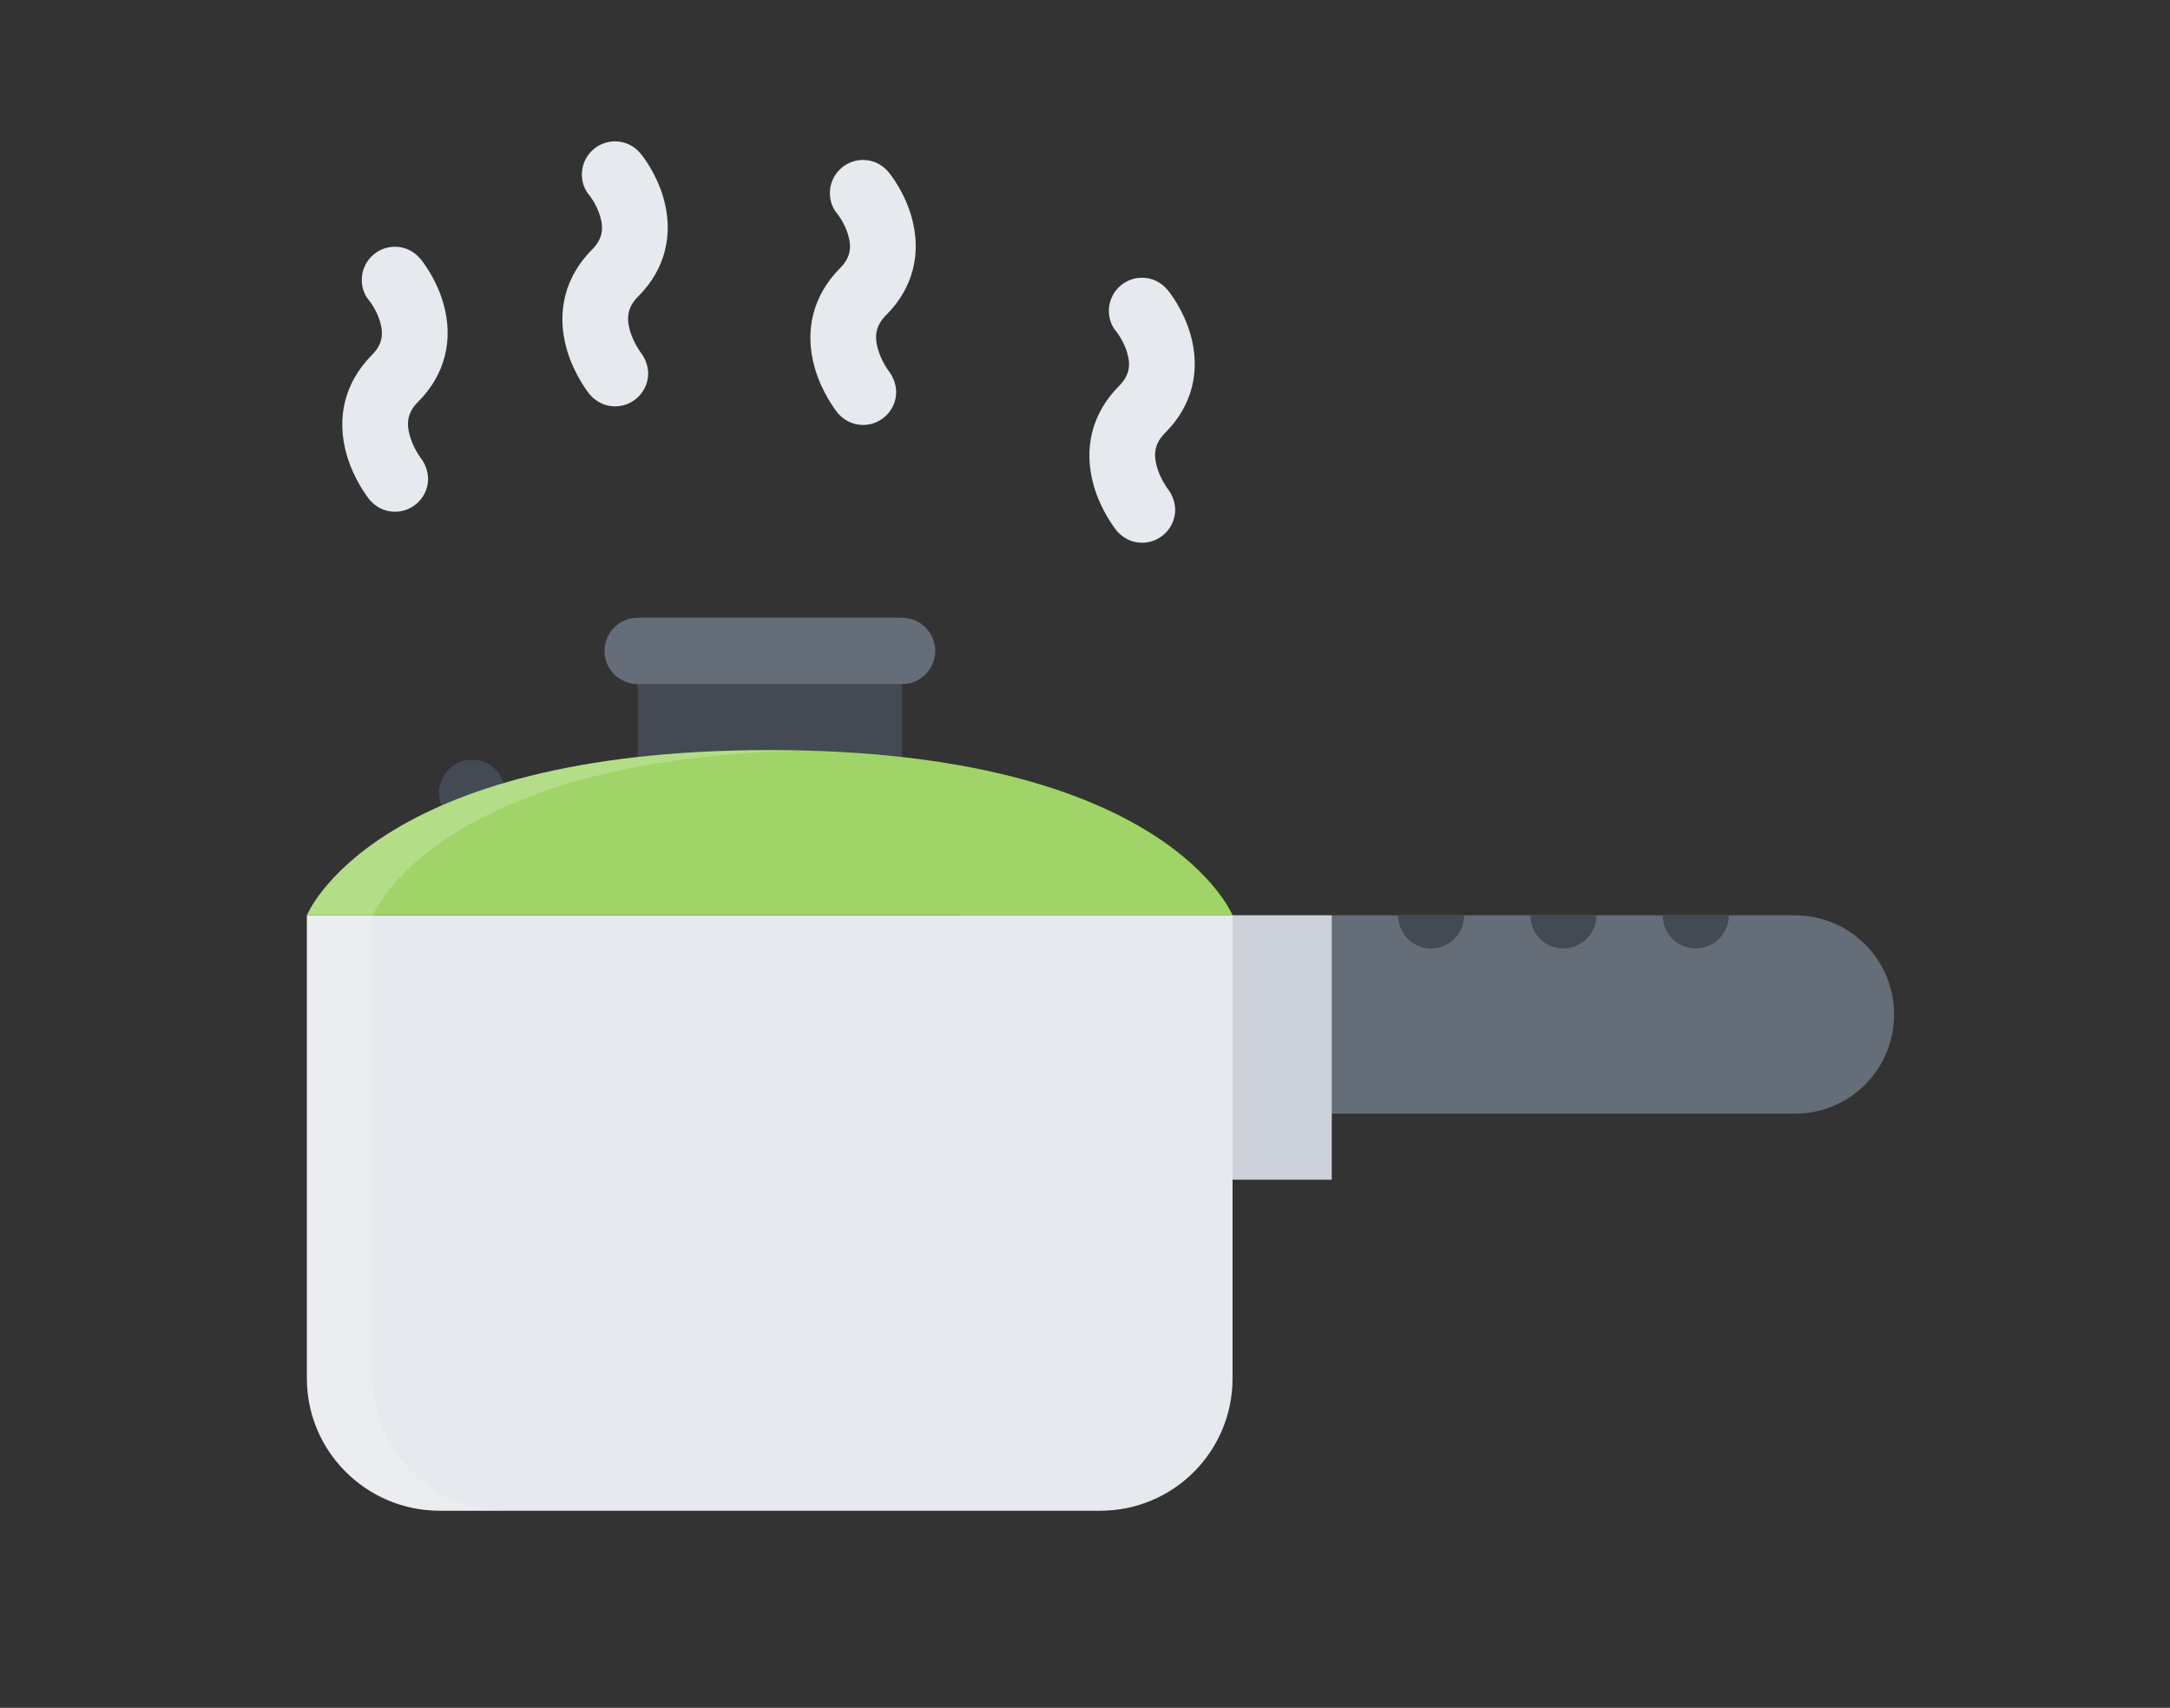 <?xml version="1.0" encoding="iso-8859-1"?>
<!-- Generator: Adobe Illustrator 19.0.0, SVG Export Plug-In . SVG Version: 6.00 Build 0)  -->
<svg version="1.1" id="Layer_1" xmlns="http://www.w3.org/2000/svg" xmlns:xlink="http://www.w3.org/1999/xlink" x="0px"
        y="0px" viewBox="-100 -50 700 550.988" style="enable-background: new 0 0 511.988 511.988" xml:space="preserve">

        <rect x="-100" y="-50" width="700" height="550.988" fill="#333333" stroke="none"/>

        <style>
                .smoke {

                        -webkit-animation: wobble-hor-bottom 2s linear infinite forwards;
                        animation: wobble-hor-bottom 2s linear infinite forwards;
                }

                .pan {
                        -webkit-animation: wobble-hor-top 2s ease-in-out infinite both;
                        animation: wobble-hor-top 2s ease-in-out infinite both;
                }

                @-webkit-keyframes wobble-hor-top {

                        0%,
                        100% {
                                -webkit-transform: translateX(0%);
                                transform: translateX(0%);
                                -webkit-transform-origin: 50% 50%;
                                transform-origin: 50% 50%;
                        }

                        15% {
                                -webkit-transform: translateX(-30px) rotate(6deg);
                                transform: translateX(-30px) rotate(6deg);
                        }

                        30% {
                                -webkit-transform: translateX(15px) rotate(-6deg);
                                transform: translateX(15px) rotate(-6deg);
                        }

                        45% {
                                -webkit-transform: translateX(-15px) rotate(3.6deg);
                                transform: translateX(-15px) rotate(3.6deg);
                        }

                        60% {
                                -webkit-transform: translateX(9px) rotate(-2.4deg);
                                transform: translateX(9px) rotate(-2.4deg);
                        }

                        75% {
                                -webkit-transform: translateX(-6px) rotate(1.2deg);
                                transform: translateX(-6px) rotate(1.2deg);
                        }
                }

                @keyframes wobble-hor-top {

                        0%,
                        100% {
                                -webkit-transform: translateX(0%);
                                transform: translateX(0%);
                                -webkit-transform-origin: 50% 50%;
                                transform-origin: 50% 50%;
                        }

                        15% {
                                -webkit-transform: translateX(-30px) rotate(6deg);
                                transform: translateX(-30px) rotate(6deg);
                        }

                        30% {
                                -webkit-transform: translateX(15px) rotate(-6deg);
                                transform: translateX(15px) rotate(-6deg);
                        }

                        45% {
                                -webkit-transform: translateX(-15px) rotate(3.6deg);
                                transform: translateX(-15px) rotate(3.6deg);
                        }

                        60% {
                                -webkit-transform: translateX(9px) rotate(-2.4deg);
                                transform: translateX(9px) rotate(-2.4deg);
                        }

                        75% {
                                -webkit-transform: translateX(-6px) rotate(1.2deg);
                                transform: translateX(-6px) rotate(1.2deg);
                        }
                }


                @-webkit-keyframes wobble-hor-bottom {

                        0%,
                        100% {
                                -webkit-transform: translateX(0%);
                                transform: translateX(0%);
                                -webkit-transform-origin: 50% 50%;
                                transform-origin: 50% 50%;
                        }

                        15% {
                                -webkit-transform: translateX(-10px) rotate(-6deg);
                                transform: translateX(-10px) rotate(-6deg);
                        }

                        30% {
                                -webkit-transform: translateX(10px) rotate(6deg);
                                transform: translateX(10px) rotate(6deg);
                        }

                        45% {
                                -webkit-transform: translateX(-15px) rotate(-3.6deg);
                                transform: translateX(-15px) rotate(-3.6deg);
                        }

                        60% {
                                -webkit-transform: translateX(9px) rotate(2.4deg);
                                transform: translateX(9px) rotate(2.4deg);
                        }

                        75% {
                                -webkit-transform: translateX(-6px) rotate(-1.2deg);
                                transform: translateX(-6px) rotate(-1.2deg);
                        }
                }

                @keyframes wobble-hor-bottom {

                        0%,
                        100% {
                                -webkit-transform: translateX(0%);
                                transform: translateX(0%);
                                -webkit-transform-origin: 50% 50%;
                                transform-origin: 50% 50%;
                        }

                        15% {
                                -webkit-transform: translateX(-30px) rotate(-6deg);
                                transform: translateX(-30px) rotate(-6deg);
                        }

                        30% {
                                -webkit-transform: translateX(15px) rotate(6deg);
                                transform: translateX(15px) rotate(6deg);
                        }

                        45% {
                                -webkit-transform: translateX(-15px) rotate(-3.6deg);
                                transform: translateX(-15px) rotate(-3.6deg);
                        }

                        60% {
                                -webkit-transform: translateX(9px) rotate(2.4deg);
                                transform: translateX(9px) rotate(2.4deg);
                        }

                        75% {
                                -webkit-transform: translateX(-6px) rotate(-1.2deg);
                                transform: translateX(-6px) rotate(-1.2deg);
                        }
                }
        </style>
        <path class="smoke" style="fill: #e6e9ed"
                d="M 35.6 97.6 c 0 0 -2.3 -3.1 -3.4 -7 c -1.3 -4.5 -0.5 -7.8 2.7 -11 c 8.7 -8.7 11.5 -20 8.1 -31.8 c -2.3 -8 -6.8 -13.6 -7.4 -14.3 l 0 0 c 0 0 0 0 0 0 l 0 0 c -2 -2.4 -4.9 -3.9 -8.2 -3.9 c -5.9 0 -10.7 4.8 -10.7 10.7 c 0 2.6 0.9 5 2.5 6.8 l 0 0 c 0 0 2.3 2.9 3.4 6.7 c 1.3 4.4 0.5 7.6 -2.7 10.8 c -8.6 8.7 -11.5 20 -8.1 32 c 2.3 8.1 6.8 13.8 7.3 14.5 h 0 c 2 2.4 4.9 4 8.3 4 c 5.9 0 10.7 -4.8 10.7 -10.7 C 38 101.8 37.1 99.5 35.6 97.6 L 35.6 97.6 z" />

        <g class="pan">
                <path style="fill: #434a54"
                        d="M 63 205.8 c 0 5.9 -4.8 10.7 -10.7 10.7 s -10.7 -4.8 -10.7 -10.7 s 4.8 -10.7 10.7 -10.7 S 63 199.9 63 205.8 z" />

                <rect x="105.7" y="149.3" style="fill: #434a54" width="85.3" height="70" />
                <path style="fill: #656d78"
                        d="M 479 245.3 L 479 245.3 H 266.3 v 64 h 212.7 c 0 0 0 0 0 0 c 17.7 0 32 -14.3 32 -32 S 496.7 245.3 479 245.3 z" />
                <rect x="209.8" y="245.3" style="fill: #ccd1d9" width="119.8" height="85.3" />
                <g>
                        <path style="fill: #434a54"
                                d="M 361.6 256 c 5.9 0 10.7 -4.8 10.7 -10.7 h -21.3 C 351 251.2 355.8 256 361.6 256 z" />
                        <path style="fill: #434a54"
                                d="M 404.3 256 c 5.9 0 10.7 -4.8 10.7 -10.7 h -21.3 C 393.6 251.2 398.4 256 404.3 256 z" />
                        <path style="fill: #434a54"
                                d="M 447 256 c 5.9 0 10.7 -4.8 10.7 -10.7 h -21.3 C 436.3 251.2 441.1 256 447 256 z" />
                </g>
                <path style="fill: #e6e9ed"
                        d="M 297.6 394.7 c 0 23.6 -19.1 42.7 -42.7 42.7 H 41.7 C 18.1 437.3 -1 418.2 -1 394.7 V 245.3 h 298.6 V 394.7 z" />

                <path style="fill: #656d78"
                        d="M 191 149.3 h -85.3 c -5.9 0 -10.7 4.8 -10.7 10.7 c 0 5.9 4.8 10.7 10.7 10.7 h 85.3 c 5.9 0 10.7 -4.8 10.7 -10.7 C 201.7 154.1 196.9 149.3 191 149.3 z" />
                <path style="fill: #a0d468"
                        d="M 297.6 245.3 c 0 0 -21.3 -53.3 -149.3 -53.3 C 20.3 192 -1 245.3 -1 245.3 l 0 0 H 297.6 L 297.6 245.3 z" />
                <g style="opacity: 0.2">
                        <path style="fill: #ffffff"
                                d="M 20.3 394.7 V 245.3 c 0 0 20.1 -50.3 138.7 -53.2 c -3.5 -0.1 -7 -0.1 -10.7 -0.1 C 20.3 192 -1 245.3 -1 245.3 v 149.3 c 0 23.6 19.1 42.7 42.7 42.7 h 21.3 C 39.4 437.3 20.3 418.2 20.3 394.7 z" />
                </g>
        </g>
        <path style="fill: #e6e9ed" class="smoke"
                d="M 106.6 63.6 c 0 0 -2.3 -3.1 -3.4 -7 c -1.3 -4.5 -0.5 -7.8 2.7 -11 c 8.7 -8.7 11.5 -20 8.1 -31.8 c -2.3 -8 -6.8 -13.6 -7.4 -14.3 l 0 0 c 0 0 0 0 0 0 l 0 0 c -2 -2.4 -4.9 -3.9 -8.2 -3.9 c -5.9 0 -10.7 4.8 -10.7 10.7 c 0 2.6 0.9 5 2.5 6.8 l 0 0 c 0 0 2.3 2.9 3.4 6.7 c 1.3 4.4 0.5 7.6 -2.7 10.8 c -8.6 8.7 -11.5 20 -8.1 32 c 2.3 8.1 6.8 13.8 7.3 14.5 h 0 c 2 2.4 4.9 4 8.3 4 c 5.9 0 10.7 -4.8 10.7 -10.7 C 109 67.8 108.1 65.5 106.6 63.6 L 106.6 63.6 z" />
        <path style="fill: #e6e9ed" class="smoke"
                d="M 186.6 69.6 c 0 0 -2.3 -3.1 -3.4 -7 c -1.3 -4.5 -0.5 -7.8 2.7 -11 c 8.7 -8.7 11.5 -20 8.1 -31.8 c -2.3 -8 -6.8 -13.6 -7.4 -14.3 l 0 0 c 0 0 0 0 0 0 l 0 0 c -2 -2.4 -4.9 -3.9 -8.2 -3.9 c -5.9 0 -10.7 4.8 -10.7 10.7 c 0 2.6 0.9 5 2.5 6.8 l 0 0 c 0 0 2.3 2.9 3.4 6.7 c 1.3 4.4 0.5 7.6 -2.7 10.8 c -8.6 8.7 -11.5 20 -8.1 32 c 2.3 8.1 6.8 13.8 7.3 14.5 h 0 c 2 2.4 4.9 4 8.3 4 c 5.9 0 10.7 -4.8 10.7 -10.7 C 189 73.8 188.1 71.5 186.6 69.6 L 186.6 69.6 z" />
        <path style="fill: #e6e9ed" class="smoke"
                d="M 276.6 107.6 c 0 0 -2.3 -3.1 -3.4 -7 c -1.3 -4.5 -0.5 -7.8 2.7 -11 c 8.7 -8.7 11.5 -20 8.1 -31.8 c -2.3 -8 -6.8 -13.6 -7.4 -14.3 l 0 0 c 0 0 0 0 0 0 l 0 0 c -2 -2.4 -4.9 -3.9 -8.2 -3.9 c -5.9 0 -10.7 4.8 -10.7 10.7 c 0 2.6 0.9 5 2.5 6.8 l 0 0 c 0 0 2.3 2.9 3.4 6.7 c 1.3 4.4 0.5 7.6 -2.7 10.8 c -8.6 8.7 -11.5 20 -8.1 32 c 2.3 8.1 6.8 13.8 7.3 14.5 h 0 c 2 2.4 4.9 4 8.3 4 c 5.9 0 10.7 -4.8 10.7 -10.7 C 279 111.8 278.1 109.5 276.6 107.6 L 276.6 107.6 z" />

</svg>